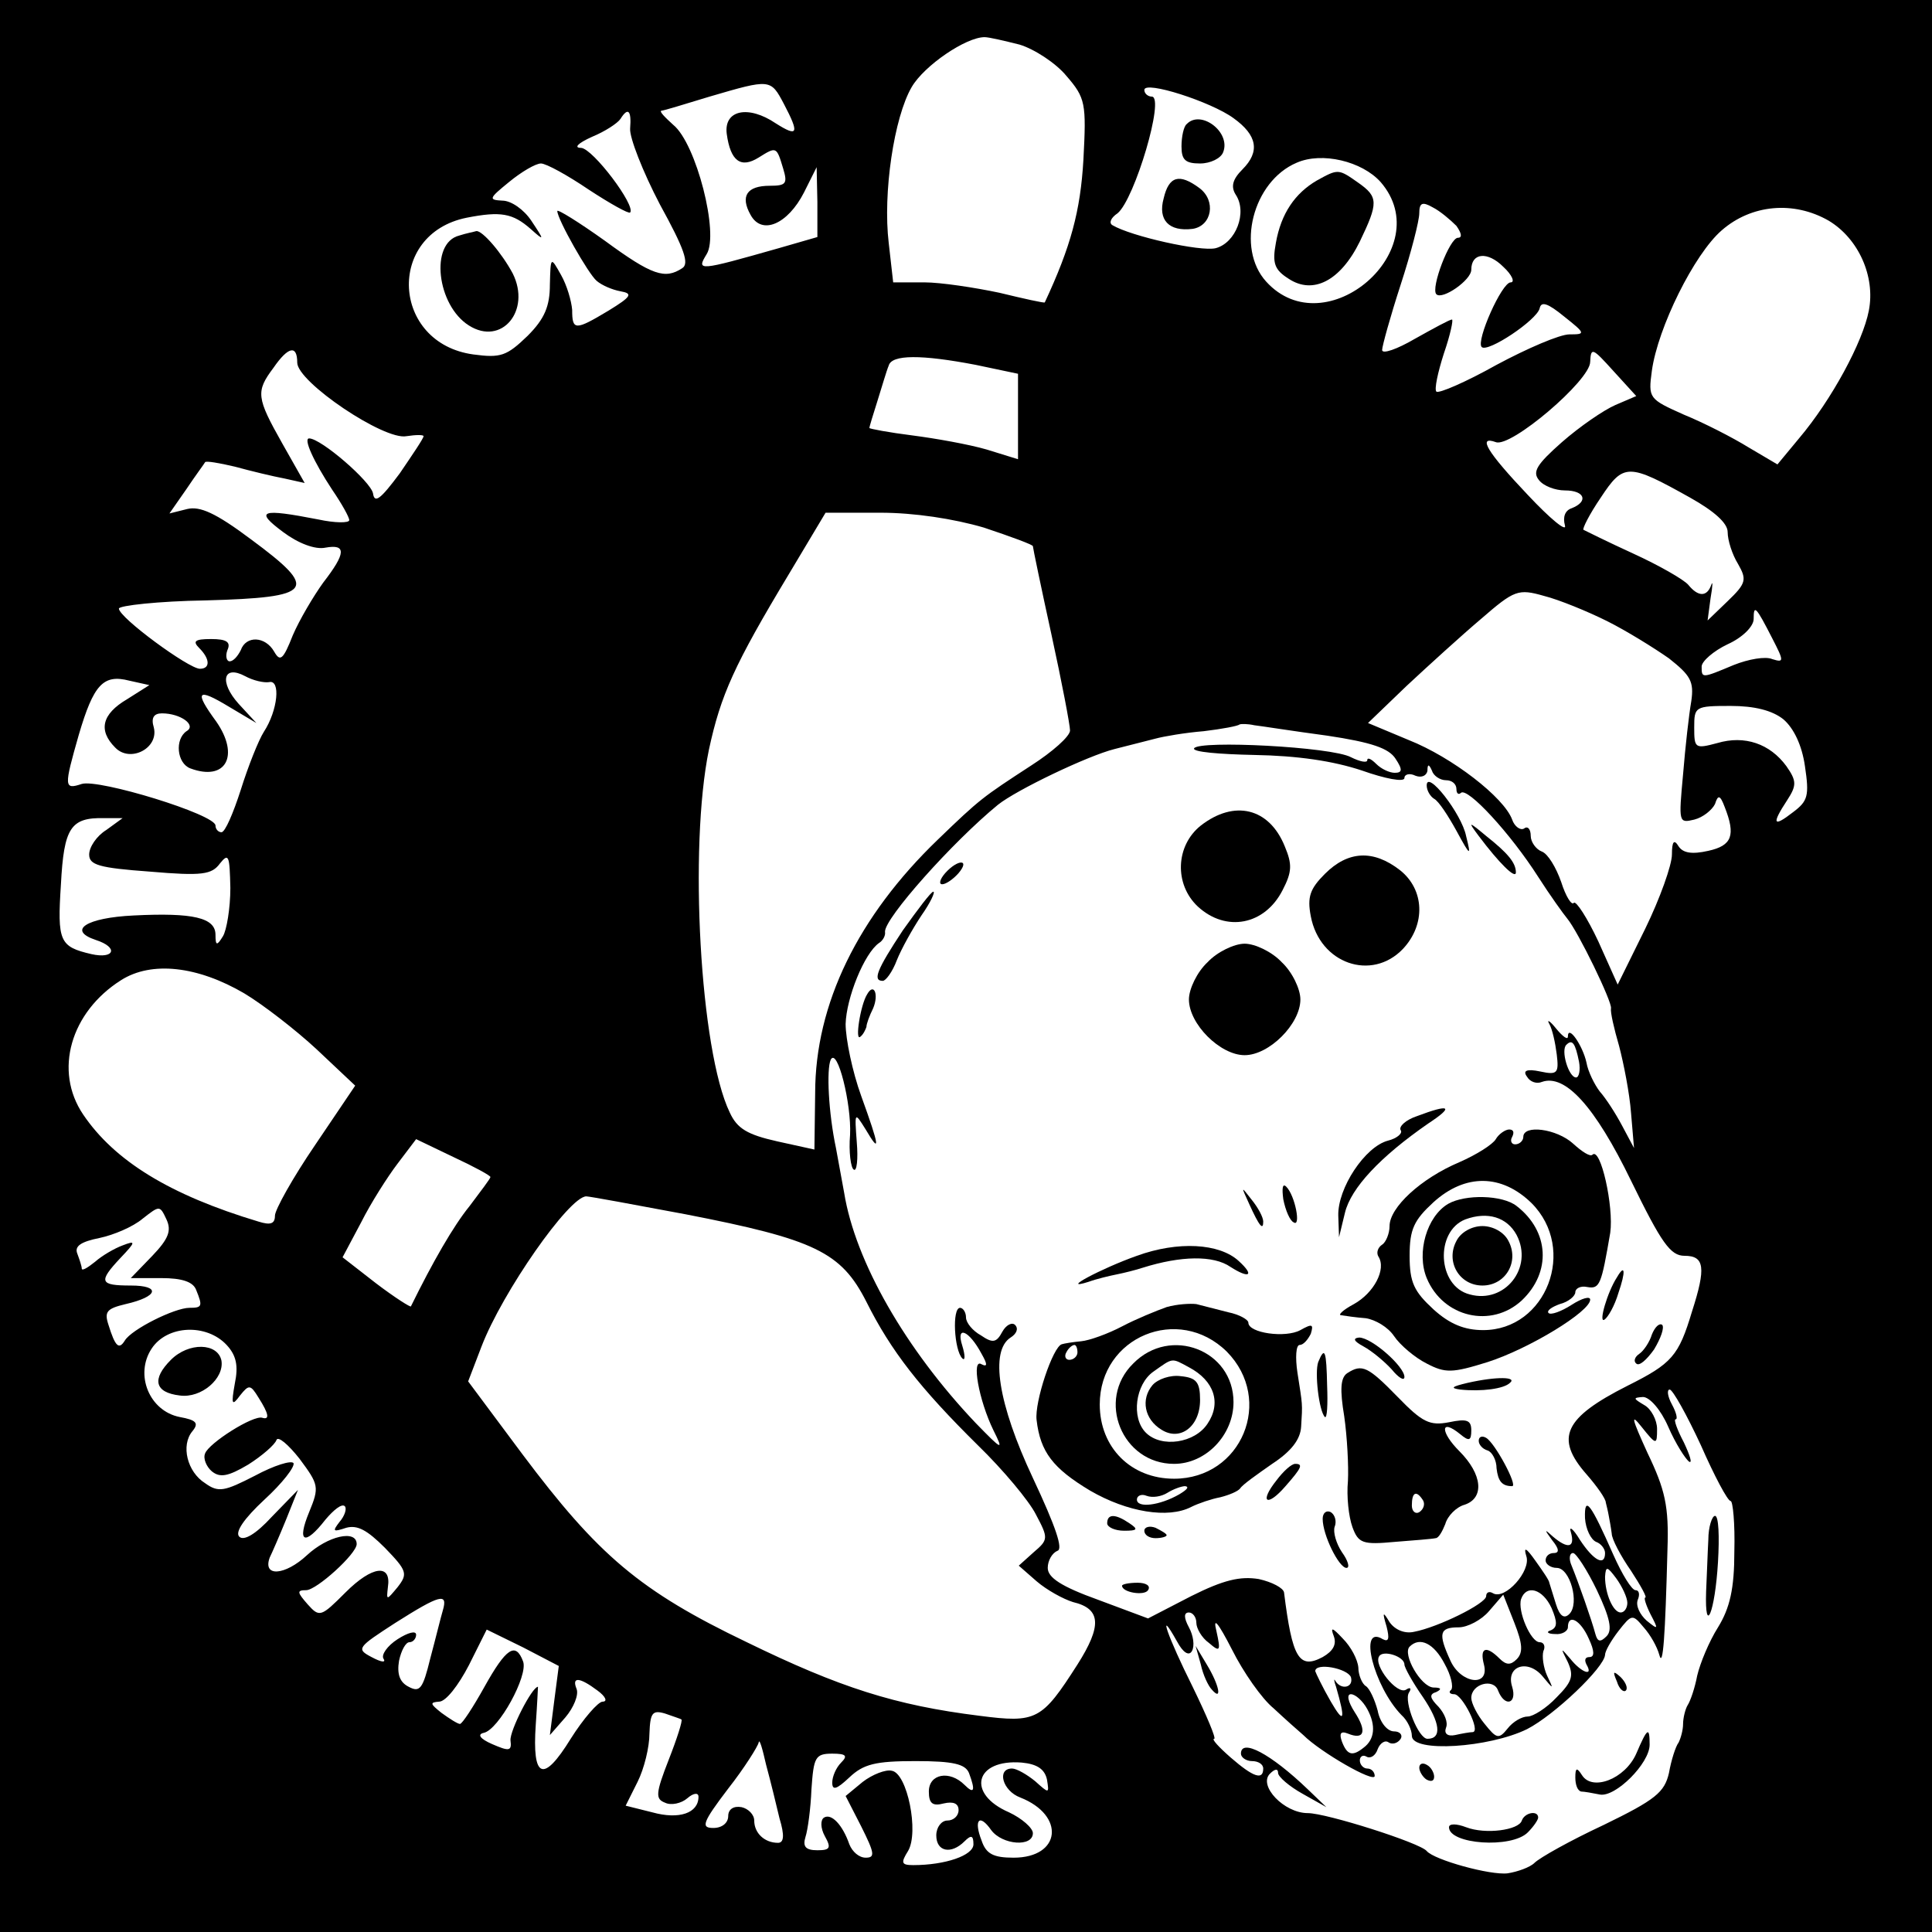 <?xml version="1.0" standalone="no"?>
<!DOCTYPE svg PUBLIC "-//W3C//DTD SVG 20010904//EN"
 "http://www.w3.org/TR/2001/REC-SVG-20010904/DTD/svg10.dtd">
<svg version="1.0" xmlns="http://www.w3.org/2000/svg"
 width="260pt" height="260pt" viewBox="0 0 260 260"
 preserveAspectRatio="xMidYMid meet">
<g transform="translate(0,260) scale(0.1,-0.1)"
fill="#000000" stroke="none">
<path d="M0 1300 l0 -1300 1300 0 1300 0 0 1300 0 1300 -1300 0 -1300 0 0
-1300z m1372 1240 c20 -6 49 -25 63 -42 26 -30 27 -37 23 -113 -4 -69 -17
-117 -52 -192 -1 -1 -28 5 -61 13 -33 7 -79 14 -101 14 l-42 0 -6 53 c-8 67 7
169 31 210 17 29 73 67 98 67 6 0 27 -5 47 -10z m-317 -80 c21 -40 19 -45 -11
-26 -37 25 -70 18 -66 -14 5 -37 19 -47 43 -32 24 15 24 15 33 -15 6 -20 4
-23 -18 -23 -31 0 -40 -14 -26 -39 15 -28 50 -13 72 30 l17 34 1 -47 0 -47
-52 -15 c-109 -31 -111 -31 -97 -8 17 27 -14 149 -45 174 -11 10 -19 18 -16
19 3 0 32 9 65 19 82 24 82 24 100 -10z m605 -19 c32 -23 36 -45 12 -69 -13
-13 -16 -23 -9 -34 16 -24 0 -65 -27 -72 -20 -5 -114 16 -139 31 -5 3 -2 10 7
16 23 19 64 157 46 157 -5 0 -10 4 -10 9 0 13 90 -16 120 -38z m-812 -14 c-1
-12 17 -58 40 -102 33 -60 40 -80 30 -86 -23 -15 -40 -10 -104 37 -35 25 -64
43 -64 40 0 -11 42 -85 53 -94 7 -6 21 -12 32 -14 17 -3 15 -7 -16 -26 -45
-27 -49 -27 -49 1 -1 12 -7 33 -15 47 -14 25 -14 25 -15 -13 0 -29 -7 -46 -30
-69 -28 -27 -36 -30 -73 -25 -110 15 -118 162 -9 184 46 9 62 6 86 -15 19 -17
19 -16 1 11 -10 15 -27 27 -39 27 -19 1 -18 3 9 25 17 14 36 25 43 25 7 0 36
-16 64 -35 29 -19 54 -33 56 -31 8 9 -50 86 -66 87 -10 0 -5 6 15 15 17 7 34
18 38 24 10 16 15 12 13 -13z m1010 -72 c78 -90 -74 -222 -154 -134 -41 45
-18 135 41 160 34 15 88 2 113 -26z m102 -59 c7 -10 8 -16 2 -16 -11 0 -37
-68 -29 -76 8 -8 47 19 47 33 0 23 22 25 43 4 12 -11 16 -21 10 -21 -12 0 -47
-79 -39 -87 8 -8 74 36 78 52 2 10 11 7 33 -11 29 -23 29 -24 7 -24 -13 0 -57
-19 -98 -41 -41 -23 -78 -39 -81 -36 -3 3 2 26 10 51 9 26 13 46 11 46 -3 0
-25 -12 -50 -26 -24 -14 -44 -21 -44 -15 0 5 11 45 25 88 14 43 25 86 25 96 0
14 4 16 18 8 10 -5 24 -17 32 -25z m501 7 c40 -24 63 -75 54 -121 -8 -42 -50
-120 -94 -172 l-29 -35 -39 23 c-21 13 -60 33 -87 44 -47 21 -48 22 -43 59 8
58 57 157 94 189 40 35 97 40 144 13z m-2061 -191 c0 -26 117 -105 147 -99 13
2 23 2 23 0 0 -3 -15 -25 -32 -50 -26 -35 -34 -41 -36 -27 -3 16 -70 74 -86
74 -8 0 6 -31 31 -69 13 -19 23 -37 23 -41 0 -4 -19 -4 -42 1 -77 15 -86 12
-47 -17 20 -15 43 -24 57 -21 28 5 28 -7 -3 -47 -13 -18 -32 -50 -41 -71 -13
-33 -17 -36 -25 -22 -12 21 -38 22 -45 2 -4 -8 -10 -15 -15 -15 -4 0 -6 7 -3
15 5 11 -1 15 -22 15 -22 0 -25 -3 -16 -12 15 -15 15 -28 1 -28 -15 0 -109 69
-109 81 0 4 53 10 117 11 146 4 153 14 61 82 -48 36 -69 45 -86 41 l-24 -6 23
33 c12 18 24 34 25 36 1 2 19 -1 40 -6 22 -6 51 -13 67 -16 l27 -6 -30 53
c-35 62 -36 70 -12 102 20 29 32 31 32 7z m1774 -57 c-16 -7 -48 -29 -72 -50
-34 -30 -40 -40 -31 -51 6 -8 22 -14 35 -14 27 0 32 -15 9 -24 -9 -3 -12 -12
-9 -23 3 -10 -20 9 -50 41 -55 58 -68 80 -43 71 20 -8 127 83 127 108 1 20 3
19 31 -12 l31 -34 -28 -12z m-861 54 l57 -12 0 -57 0 -58 -42 13 c-24 7 -69
15 -100 19 -32 4 -58 9 -58 10 0 2 5 18 11 37 6 19 12 40 15 47 4 15 44 15
117 1z m962 -179 c32 -18 50 -34 50 -46 0 -11 6 -30 14 -43 12 -21 11 -26 -14
-50 l-27 -26 4 30 c3 17 3 24 1 18 -6 -17 -18 -16 -31 0 -6 7 -39 26 -74 42
-35 16 -65 31 -67 32 -2 1 8 21 23 43 31 47 37 47 121 0z m-951 -40 c36 -12
66 -23 66 -25 0 -2 11 -55 25 -119 14 -64 25 -122 25 -129 0 -8 -24 -29 -52
-47 -66 -43 -69 -45 -126 -100 -107 -103 -165 -221 -165 -341 l-1 -76 -50 11
c-40 9 -54 17 -64 39 -40 83 -55 357 -28 488 16 74 34 114 108 237 l49 82 74
0 c45 0 98 -8 139 -20z m839 -126 c26 -13 63 -36 83 -50 29 -23 34 -31 30 -58
-3 -17 -8 -61 -11 -98 -6 -65 -6 -66 15 -61 12 3 24 13 28 21 4 13 7 12 13 -4
15 -38 10 -52 -22 -59 -22 -5 -34 -3 -40 6 -6 10 -9 7 -9 -11 0 -14 -16 -59
-36 -100 l-37 -75 -26 58 c-15 32 -30 55 -33 52 -3 -4 -11 9 -17 28 -7 20 -18
38 -26 41 -8 3 -15 13 -15 21 0 9 -4 14 -9 10 -5 -3 -13 3 -16 12 -11 30 -81
84 -139 107 l-55 23 52 50 c29 27 74 68 100 90 45 39 50 41 85 31 20 -5 59
-21 85 -34z m222 -23 c16 -31 16 -33 0 -28 -9 4 -32 0 -52 -8 -43 -18 -43 -18
-43 -2 0 7 16 21 35 30 20 9 35 24 35 34 0 20 3 17 25 -26z m-2023 -59 c16 4
12 -38 -7 -67 -7 -11 -21 -46 -31 -78 -10 -31 -21 -57 -26 -57 -4 0 -8 4 -8 9
0 15 -157 63 -180 56 -24 -8 -24 -4 -4 66 20 68 33 82 68 73 l27 -6 -30 -19
c-34 -20 -39 -42 -16 -65 20 -21 59 -1 52 27 -4 13 0 19 11 19 25 0 47 -16 33
-24 -16 -11 -13 -43 5 -50 48 -18 67 17 35 63 -30 41 -26 46 17 20 l37 -22
-24 26 c-26 29 -21 53 9 37 11 -6 25 -9 32 -8z m2038 -50 c14 -12 25 -35 29
-63 6 -40 4 -47 -16 -62 -27 -21 -29 -16 -8 16 13 20 13 26 -1 46 -22 30 -56
42 -93 31 -30 -8 -31 -7 -31 21 0 28 1 29 49 29 32 0 56 -6 71 -18z m-614 -22
c60 -9 83 -17 92 -31 10 -15 9 -19 -1 -19 -7 0 -18 5 -25 12 -7 7 -12 9 -12 5
0 -4 -10 -2 -22 4 -26 14 -204 23 -211 12 -3 -5 34 -8 81 -9 58 -1 106 -8 145
-21 31 -11 57 -16 57 -10 0 5 7 7 15 3 8 -3 15 0 16 7 0 9 2 9 6 0 2 -7 11
-13 19 -13 8 0 14 -5 14 -12 0 -6 3 -8 6 -5 9 8 67 -55 104 -113 16 -25 34
-50 39 -56 15 -18 61 -113 59 -121 -1 -5 4 -27 11 -51 6 -23 14 -63 16 -90 l4
-47 -16 30 c-9 17 -22 37 -30 46 -7 9 -16 27 -18 39 -5 23 -25 52 -25 35 0 -5
-7 0 -16 11 -8 10 -13 13 -9 6 4 -7 8 -25 10 -41 3 -25 1 -28 -22 -23 -19 4
-24 1 -18 -7 4 -7 13 -10 20 -7 31 11 71 -32 120 -133 41 -84 53 -101 72 -101
27 0 29 -16 10 -75 -18 -60 -27 -70 -87 -100 -85 -43 -98 -70 -55 -119 14 -16
26 -33 26 -38 1 -4 3 -12 4 -18 1 -5 3 -16 4 -24 0 -7 12 -30 26 -50 13 -20
22 -36 19 -36 -2 0 1 -10 7 -22 11 -21 11 -22 -5 -9 -9 8 -15 20 -12 28 3 7 2
13 -3 13 -5 0 -18 21 -30 48 -30 68 -39 81 -38 49 1 -15 8 -29 15 -32 6 -2 12
-9 12 -15 0 -18 -15 -11 -34 18 -9 15 -15 19 -12 10 6 -21 -4 -23 -24 -6 -12
11 -12 10 -1 -5 9 -11 10 -17 2 -17 -6 0 -11 -4 -11 -10 0 -5 7 -10 15 -10 18
0 31 -48 17 -62 -7 -7 -13 -3 -18 13 -4 13 -8 26 -9 29 0 3 -9 16 -19 30 -12
17 -16 19 -12 6 7 -20 -29 -60 -45 -50 -5 3 -9 1 -9 -4 0 -10 -65 -42 -97 -48
-13 -3 -26 3 -33 13 -9 15 -10 14 -4 -6 4 -16 3 -21 -5 -17 -34 21 -12 -64 25
-102 8 -7 14 -20 14 -28 0 -23 104 -16 155 9 37 19 104 83 105 100 0 5 8 19
18 32 18 23 19 23 34 5 9 -10 18 -26 21 -37 5 -19 8 25 11 142 2 58 -3 80 -27
130 -21 46 -23 54 -8 35 20 -25 21 -25 21 -3 0 12 -8 27 -17 32 -15 9 -16 10
-2 11 9 0 24 -17 34 -40 10 -23 23 -43 28 -47 5 -3 1 9 -7 26 -9 17 -14 31
-11 31 3 0 1 9 -5 20 -6 11 -7 20 -3 20 4 0 23 -34 42 -75 18 -41 36 -75 40
-75 3 0 6 -30 5 -68 0 -50 -6 -76 -22 -102 -12 -19 -24 -48 -28 -65 -3 -16 -9
-34 -13 -40 -3 -5 -6 -17 -6 -25 0 -8 -3 -19 -6 -25 -4 -5 -10 -24 -13 -41 -6
-26 -18 -36 -88 -70 -45 -21 -86 -44 -93 -51 -6 -6 -23 -12 -36 -14 -23 -3
-99 18 -109 30 -9 11 -135 51 -160 51 -32 0 -67 37 -51 53 7 7 11 7 11 1 0 -5
15 -18 33 -28 l32 -18 -25 24 c-50 48 -90 69 -90 48 0 -5 7 -10 15 -10 8 0 15
-4 15 -10 0 -16 -13 -12 -44 15 -16 14 -26 25 -22 25 3 0 -10 31 -29 70 -33
66 -49 111 -21 61 8 -15 16 -20 20 -13 4 7 2 21 -4 32 -7 13 -7 20 0 20 5 0
10 -6 10 -14 0 -7 7 -20 17 -27 15 -13 16 -11 10 16 -5 20 2 12 21 -25 15 -30
40 -66 56 -79 15 -14 33 -30 40 -36 23 -23 96 -65 96 -55 0 5 -4 10 -10 10 -5
0 -10 5 -10 11 0 5 4 8 9 5 5 -3 12 1 15 10 3 8 10 13 15 9 5 -3 12 -1 16 5 3
5 -1 10 -9 10 -9 0 -19 12 -22 28 -4 15 -11 30 -16 33 -5 3 -10 15 -10 25 -1
11 -10 28 -21 39 -14 15 -17 16 -12 3 4 -11 -1 -20 -15 -28 -32 -17 -41 -1
-52 87 -1 6 -16 14 -34 18 -25 4 -47 -1 -91 -23 l-58 -30 -67 25 c-50 18 -68
30 -68 43 0 10 6 20 13 23 8 2 -2 32 -33 98 -47 100 -58 171 -30 189 8 5 11
12 6 17 -4 4 -12 0 -17 -9 -8 -15 -13 -16 -29 -5 -11 6 -20 17 -20 24 0 7 -4
13 -8 13 -11 0 -8 -57 3 -68 4 -4 4 4 0 17 -9 28 9 21 26 -11 8 -14 8 -18 0
-14 -14 9 -4 -48 16 -89 14 -28 12 -27 -24 10 -94 99 -162 217 -177 310 -2 11
-7 38 -11 60 -10 47 -13 106 -7 119 9 17 28 -60 26 -101 -2 -23 1 -45 5 -47 4
-3 6 14 4 37 -3 41 -3 41 12 17 20 -34 19 -24 -6 45 -12 33 -21 77 -21 97 1
35 25 95 45 109 5 3 9 10 8 15 -1 18 91 121 152 171 25 20 121 66 157 75 19 5
44 11 55 14 11 3 40 8 65 10 25 3 46 7 48 9 2 1 11 1 20 -1 9 -1 53 -8 98 -14z
m-1643 -127 c-13 -8 -23 -23 -23 -33 0 -14 13 -18 82 -23 70 -6 83 -4 94 11
12 15 13 10 14 -33 0 -27 -5 -57 -10 -65 -8 -13 -10 -13 -10 2 0 23 -30 30
-110 26 -64 -3 -90 -20 -51 -33 31 -10 25 -26 -6 -19 -43 10 -46 17 -41 94 4
76 13 90 58 89 l25 0 -22 -16z m186 -220 c25 -15 69 -49 97 -75 l52 -49 -54
-80 c-30 -44 -54 -87 -54 -95 0 -11 -6 -13 -22 -8 -120 36 -194 82 -236 144
-40 59 -17 138 51 181 41 26 103 19 166 -18z m1796 -92 c2 -11 0 -21 -4 -21
-10 0 -21 37 -13 44 8 8 12 2 17 -23z m-1465 -155 c0 -2 -13 -19 -28 -39 -22
-27 -50 -76 -79 -135 0 -2 -22 12 -47 31 l-45 35 25 47 c13 26 36 62 49 79
l25 33 50 -24 c28 -13 50 -25 50 -27z m262 -50 c175 -34 210 -51 244 -118 33
-66 72 -116 150 -193 34 -33 69 -75 78 -93 17 -32 17 -34 -3 -51 l-20 -18 24
-21 c14 -12 36 -24 49 -28 38 -9 39 -32 6 -84 -48 -75 -55 -79 -132 -69 -113
14 -188 38 -313 99 -144 69 -200 117 -302 253 l-73 98 18 47 c28 73 118 202
141 202 4 0 64 -11 133 -24z m-717 -56 l-29 -30 41 0 c28 0 43 -5 47 -16 9
-22 8 -24 -9 -24 -20 0 -78 -29 -87 -44 -8 -13 -13 -8 -22 21 -6 18 -2 22 23
28 44 10 48 25 7 25 -42 0 -44 5 -14 37 21 22 21 24 3 17 -11 -4 -28 -14 -37
-22 -10 -8 -18 -13 -18 -9 0 3 -3 12 -6 20 -4 10 5 16 30 21 19 4 45 15 58 26
23 18 23 18 32 -1 7 -15 3 -26 -19 -49z m100 -120 c13 -14 16 -28 11 -52 -5
-28 -4 -31 7 -16 12 15 14 15 25 -3 14 -22 15 -30 5 -27 -12 4 -72 -34 -77
-48 -3 -7 2 -18 9 -24 11 -9 22 -7 49 9 19 12 36 27 38 33 2 6 16 -6 31 -25
26 -35 27 -38 13 -72 -17 -41 -6 -46 22 -10 11 13 22 22 26 18 3 -3 0 -13 -7
-21 -10 -13 -9 -14 9 -8 15 4 28 -3 52 -27 30 -31 31 -35 17 -53 -15 -18 -15
-18 -13 0 5 32 -21 29 -57 -7 -33 -33 -35 -34 -51 -16 -14 16 -15 19 -2 19 14
0 68 49 68 62 0 20 -39 11 -67 -15 -29 -27 -60 -30 -50 -3 3 6 13 29 22 51
l16 40 -35 -36 c-22 -24 -38 -33 -44 -27 -6 6 6 24 34 50 24 22 41 44 39 49
-3 4 -26 -3 -52 -17 -41 -21 -49 -23 -67 -10 -24 15 -33 51 -17 70 9 11 5 15
-17 19 -41 8 -61 57 -38 92 21 32 74 34 101 5z m1844 -330 c18 -38 21 -54 13
-62 -8 -8 -12 -8 -15 3 -5 19 -23 70 -32 92 -4 9 -3 17 2 17 4 0 19 -23 32
-50z m41 -17 c0 -7 -4 -13 -9 -13 -10 0 -21 25 -21 48 1 15 3 14 15 -2 8 -11
15 -26 15 -33z m-102 -7 c8 -19 8 -26 -1 -30 -7 -2 -4 -5 6 -5 9 -1 17 4 17 9
0 19 17 10 28 -15 8 -17 8 -25 1 -25 -6 0 -7 -4 -4 -10 10 -17 -7 -11 -22 8
-13 15 -13 15 -3 -5 8 -18 6 -26 -15 -47 -14 -15 -32 -26 -39 -26 -8 0 -20 -7
-27 -16 -12 -15 -15 -14 -31 6 -10 12 -18 28 -18 35 0 19 30 27 36 10 9 -23
26 -18 19 5 -9 28 21 38 41 14 15 -18 15 -18 6 1 -5 11 -7 26 -5 33 3 6 1 12
-5 12 -12 0 -30 42 -25 58 7 20 29 14 41 -12z m-1492 -3 c-3 -10 -10 -39 -17
-65 -10 -41 -14 -46 -29 -38 -12 6 -16 17 -13 35 3 14 9 25 14 25 5 0 9 5 9
10 0 6 -11 3 -25 -6 -14 -9 -22 -21 -19 -26 4 -6 -3 -5 -16 2 -21 11 -19 13
32 46 60 38 71 41 64 17z m1445 -66 c-8 -8 -14 -8 -23 1 -18 18 -27 15 -21 -8
8 -31 -31 -26 -45 5 -17 37 -15 45 11 45 12 0 31 10 41 22 l19 22 15 -38 c11
-28 12 -40 3 -49z m-1295 -55 l-6 -47 21 24 c11 13 18 30 15 38 -7 17 4 16 28
-2 11 -8 14 -15 7 -15 -6 0 -26 -23 -43 -50 -37 -60 -52 -54 -47 19 2 28 3 51
3 51 -8 0 -38 -59 -37 -72 2 -15 -2 -15 -25 -5 -16 7 -20 13 -11 15 20 4 60
77 53 96 -10 27 -23 18 -52 -34 -15 -27 -30 -50 -33 -50 -3 0 -14 7 -25 15
-15 12 -16 14 -3 15 9 0 26 22 40 49 l24 48 49 -24 48 -25 -6 -46z m1198 49
c9 -16 12 -31 9 -35 -4 -3 -2 -6 4 -6 11 0 36 -50 25 -51 -4 0 -15 -2 -24 -4
-10 -2 -15 2 -12 10 3 7 -2 19 -10 28 -12 12 -13 17 -3 20 8 4 6 6 -4 6 -17 1
-42 45 -32 55 14 14 33 4 47 -23z m-54 -1 c0 -4 11 -24 25 -44 23 -34 26 -56
6 -56 -12 0 -32 50 -25 62 4 6 2 8 -4 4 -12 -7 -44 33 -36 45 5 9 34 0 34 -11z
m-72 -17 c4 -14 -13 -18 -21 -5 -2 4 -2 0 1 -8 13 -45 11 -51 -7 -20 -11 19
-20 38 -21 41 0 12 43 4 48 -8z m22 -43 c12 -22 10 -41 -5 -52 -15 -12 -22
-10 -29 8 -4 11 -2 15 8 11 22 -9 26 3 9 29 -9 14 -11 24 -5 24 6 0 16 -9 22
-20z m-923 -14 c2 -1 -6 -26 -17 -54 -18 -46 -18 -53 -5 -58 8 -4 22 -1 30 6
8 7 15 8 15 2 0 -22 -26 -31 -62 -21 l-36 9 16 32 c9 18 16 47 16 65 1 28 4
32 21 27 11 -4 21 -7 22 -8z m132 -133 c7 -23 6 -33 -2 -33 -18 0 -32 13 -32
30 0 8 -8 16 -17 18 -11 2 -18 -3 -18 -12 0 -9 -8 -16 -20 -16 -17 0 -15 7 20
53 22 28 40 57 41 62 1 6 5 -8 10 -30 6 -22 14 -55 18 -72z m83 75 c-7 -7 -12
-19 -12 -27 0 -11 6 -9 23 7 19 18 35 22 89 22 51 0 67 -4 72 -16 9 -24 7 -29
-6 -16 -20 20 -48 15 -48 -9 0 -16 5 -20 20 -16 13 3 20 0 20 -9 0 -8 -7 -14
-15 -14 -8 0 -15 -9 -15 -20 0 -22 20 -26 38 -8 9 9 12 8 12 -4 0 -15 -38 -28
-81 -28 -16 0 -17 3 -7 19 15 25 -1 105 -22 108 -8 2 -26 -5 -39 -15 l-23 -19
21 -41 c18 -36 19 -42 6 -42 -9 0 -18 8 -22 18 -9 26 -24 42 -34 36 -5 -3 -5
-14 1 -25 9 -16 7 -19 -10 -19 -16 0 -20 5 -16 18 3 9 7 38 8 64 3 43 5 48 28
48 19 0 21 -3 12 -12z m277 -23 c3 -19 3 -19 -16 -2 -11 9 -25 17 -31 17 -21
0 -13 -30 11 -39 61 -24 55 -81 -9 -81 -27 0 -37 5 -43 23 -11 28 -3 37 13 14
15 -20 56 -23 56 -4 0 7 -15 20 -32 28 -58 25 -46 72 17 67 21 -2 31 -9 34
-23z"/>
<path d="M1597 2433 c-4 -3 -7 -17 -7 -30 0 -18 5 -23 25 -23 14 0 28 7 31 15
11 27 -30 58 -49 38z"/>
<path d="M1566 2333 c-8 -29 7 -45 39 -41 26 4 32 38 9 55 -27 20 -41 16 -48
-14z"/>
<path d="M618 2283 c-40 -10 -30 -94 13 -121 44 -28 84 20 59 70 -15 28 -41
58 -49 57 -3 -1 -14 -3 -23 -6z"/>
<path d="M1772 2357 c-29 -17 -48 -44 -55 -84 -5 -27 -2 -36 17 -48 33 -22 70
-3 96 50 25 52 25 60 -2 79 -27 19 -27 19 -56 3z"/>
<path d="M1920 1543 c0 -7 5 -15 10 -18 6 -3 19 -23 30 -43 19 -35 20 -35 13
-7 -6 30 -53 90 -53 68z"/>
<path d="M1616 1489 c-34 -27 -36 -79 -4 -109 38 -35 90 -25 114 22 13 25 13
35 3 59 -21 52 -68 63 -113 28z"/>
<path d="M1990 1475 c27 -36 50 -59 50 -49 0 13 -11 26 -40 49 -24 20 -25 20
-10 0z"/>
<path d="M1783 1424 c-20 -20 -24 -31 -19 -57 12 -64 82 -88 124 -44 31 33 29
80 -4 106 -36 28 -70 26 -101 -5z"/>
<path d="M1272 1425 c-7 -8 -9 -15 -4 -15 5 0 15 7 22 15 16 19 -1 19 -18 0z"/>
<path d="M1215 1348 c-35 -53 -41 -68 -27 -68 4 0 13 12 19 28 6 15 21 42 33
60 12 17 19 32 16 32 -3 0 -21 -24 -41 -52z"/>
<path d="M1625 1305 c-14 -13 -25 -36 -25 -50 0 -33 42 -75 75 -75 33 0 75 42
75 75 0 14 -11 37 -25 50 -13 14 -36 25 -50 25 -14 0 -37 -11 -50 -25z"/>
<path d="M1167 1262 c-9 -14 -17 -65 -9 -57 4 3 7 10 8 13 0 4 4 15 9 25 8 19
1 35 -8 19z"/>
<path d="M1907 1098 c-15 -5 -25 -14 -22 -19 3 -4 -5 -11 -17 -14 -31 -8 -68
-64 -67 -101 l1 -29 8 33 c8 33 47 75 112 120 35 23 30 27 -15 10z"/>
<path d="M2013 1067 c-4 -7 -26 -21 -49 -31 -52 -22 -94 -61 -94 -86 0 -10 -5
-22 -10 -25 -6 -4 -8 -11 -5 -16 11 -17 -6 -49 -33 -64 -15 -8 -22 -15 -17
-15 6 -1 20 -3 33 -4 13 -2 30 -12 38 -24 8 -12 28 -29 44 -37 25 -13 34 -13
82 2 56 18 138 68 138 84 0 5 -11 2 -25 -7 -14 -9 -28 -14 -31 -11 -3 3 4 8
15 12 12 3 21 11 21 16 0 5 7 9 16 7 17 -3 19 3 31 73 5 35 -13 116 -24 105
-3 -3 -14 4 -26 15 -22 20 -67 26 -67 9 0 -5 -5 -10 -11 -10 -5 0 -7 5 -4 10
3 6 2 10 -4 10 -5 0 -14 -6 -18 -13z m48 -86 c62 -62 20 -171 -65 -171 -25 0
-45 8 -67 28 -26 24 -32 36 -32 72 0 36 6 48 32 72 43 39 92 38 132 -1z"/>
<path d="M1949 980 c-29 -17 -43 -66 -29 -100 22 -53 87 -68 128 -30 40 38 37
93 -7 127 -19 15 -69 16 -92 3z m92 -42 c23 -44 -16 -93 -63 -80 -44 11 -47
85 -6 101 30 11 56 3 69 -21z"/>
<path d="M1960 930 c-15 -28 4 -60 35 -60 31 0 50 32 35 60 -6 12 -21 20 -35
20 -14 0 -29 -8 -35 -20z"/>
<path d="M1727 986 c3 -15 9 -29 14 -31 10 -7 2 36 -10 48 -5 5 -6 -2 -4 -17z"/>
<path d="M1681 980 c14 -31 19 -36 19 -24 0 6 -7 19 -16 30 -14 18 -14 18 -3
-6z"/>
<path d="M1530 910 c-48 -17 -106 -48 -65 -35 11 4 28 8 38 10 10 2 26 6 35 9
51 16 95 17 118 1 25 -16 33 -12 11 8 -26 24 -82 27 -137 7z"/>
<path d="M2176 881 c-13 -20 -25 -62 -17 -57 5 3 14 19 19 36 10 29 9 40 -2
21z"/>
<path d="M1570 841 c-14 -5 -41 -16 -60 -26 -19 -10 -44 -19 -55 -20 -11 -1
-23 -3 -26 -4 -12 -3 -37 -78 -34 -102 5 -43 22 -65 72 -95 50 -29 105 -38
136 -22 10 5 28 11 39 13 12 3 24 8 27 12 3 5 23 19 43 33 26 17 38 33 39 50
2 32 2 28 -5 73 -3 20 -2 37 3 37 5 0 11 7 15 15 4 13 2 14 -14 5 -20 -11 -70
-4 -70 10 0 4 -12 11 -27 14 -16 4 -35 9 -43 11 -8 1 -26 0 -40 -4z m81 -60
c64 -65 20 -171 -71 -171 -58 0 -100 42 -100 100 0 91 106 135 171 71z m-201
-1 c0 -5 -5 -10 -11 -10 -5 0 -7 5 -4 10 3 6 8 10 11 10 2 0 4 -4 4 -10z m137
-191 c-26 -15 -57 -19 -57 -7 0 5 6 8 13 5 8 -3 20 -1 28 4 8 5 19 9 24 9 6
-1 2 -5 -8 -11z"/>
<path d="M1525 765 c-50 -49 -15 -135 55 -135 43 0 80 39 80 83 0 70 -85 103
-135 52z m75 -5 c34 -18 44 -48 25 -76 -17 -26 -62 -33 -83 -12 -20 20 -14 65
10 82 27 19 24 19 48 6z"/>
<path d="M1551 736 c-16 -19 -11 -46 12 -60 25 -16 52 4 52 40 0 24 -5 30 -26
32 -14 2 -31 -4 -38 -12z"/>
<path d="M2223 804 c-3 -10 -11 -22 -17 -26 -6 -4 -8 -10 -4 -13 4 -4 14 5 24
19 9 15 14 29 11 33 -4 3 -10 -3 -14 -13z"/>
<path d="M1835 788 c11 -6 28 -20 38 -31 9 -11 17 -16 17 -10 0 14 -44 53 -61
53 -9 -1 -7 -5 6 -12z"/>
<path d="M1774 767 c-5 -14 1 -66 9 -74 3 -2 4 17 3 42 -1 47 -3 54 -12 32z"/>
<path d="M1813 752 c-9 -6 -10 -22 -4 -58 4 -28 6 -67 5 -87 -2 -21 1 -48 6
-62 8 -22 14 -24 57 -20 26 2 51 4 55 5 4 0 9 9 13 19 3 11 15 23 26 26 27 9
24 41 -7 72 -26 26 -26 45 1 23 12 -10 15 -9 15 5 0 14 -6 16 -30 11 -26 -5
-36 0 -69 34 -40 41 -48 45 -68 32z m102 -171 c3 -5 1 -12 -5 -16 -5 -3 -10 1
-10 9 0 18 6 21 15 7z"/>
<path d="M1975 739 c-21 -5 -24 -7 -10 -9 29 -3 59 1 67 9 10 8 -17 9 -57 0z"/>
<path d="M1990 661 c0 -5 5 -11 12 -13 6 -2 12 -13 12 -24 2 -17 7 -24 21 -24
8 0 -23 58 -35 65 -5 3 -10 2 -10 -4z"/>
<path d="M1718 608 c-24 -30 -13 -37 12 -8 22 25 24 30 13 30 -5 0 -16 -10
-25 -22z"/>
<path d="M1780 556 c0 -22 22 -66 32 -66 5 0 2 10 -6 21 -8 12 -12 27 -10 34
3 7 1 16 -5 20 -6 3 -11 -1 -11 -9z"/>
<path d="M1490 550 c0 -5 10 -10 23 -10 18 0 19 2 7 10 -19 13 -30 13 -30 0z"/>
<path d="M2299 528 c-1 -18 -2 -50 -3 -70 -2 -61 12 -28 16 40 2 34 1 62 -4
62 -4 0 -9 -15 -9 -32z"/>
<path d="M1540 540 c0 -6 7 -10 15 -10 8 0 15 2 15 4 0 2 -7 6 -15 10 -8 3
-15 1 -15 -4z"/>
<path d="M1510 466 c0 -9 30 -14 35 -6 4 6 -3 10 -14 10 -12 0 -21 -2 -21 -4z"/>
<path d="M1616 360 c3 -14 10 -29 15 -34 14 -16 10 6 -7 34 l-15 25 7 -25z"/>
<path d="M2176 337 c3 -10 9 -15 12 -12 3 3 0 11 -7 18 -10 9 -11 8 -5 -6z"/>
<path d="M2202 240 c-15 -34 -59 -51 -73 -29 -7 11 -9 10 -9 -3 0 -10 3 -18 8
-19 4 0 15 -2 25 -4 21 -4 67 42 67 67 0 25 -3 23 -18 -12z"/>
<path d="M1910 221 c0 -5 5 -13 10 -16 6 -3 10 -2 10 4 0 5 -4 13 -10 16 -5 3
-10 2 -10 -4z"/>
<path d="M2048 150 c-4 -13 -49 -19 -75 -9 -13 5 -23 5 -23 0 0 -23 84 -29
106 -7 8 8 14 17 14 20 0 10 -18 7 -22 -4z"/>
<path d="M230 770 c-26 -26 -22 -44 12 -48 29 -4 60 23 56 47 -5 24 -44 25
-68 1z"/>
</g>
</svg>
